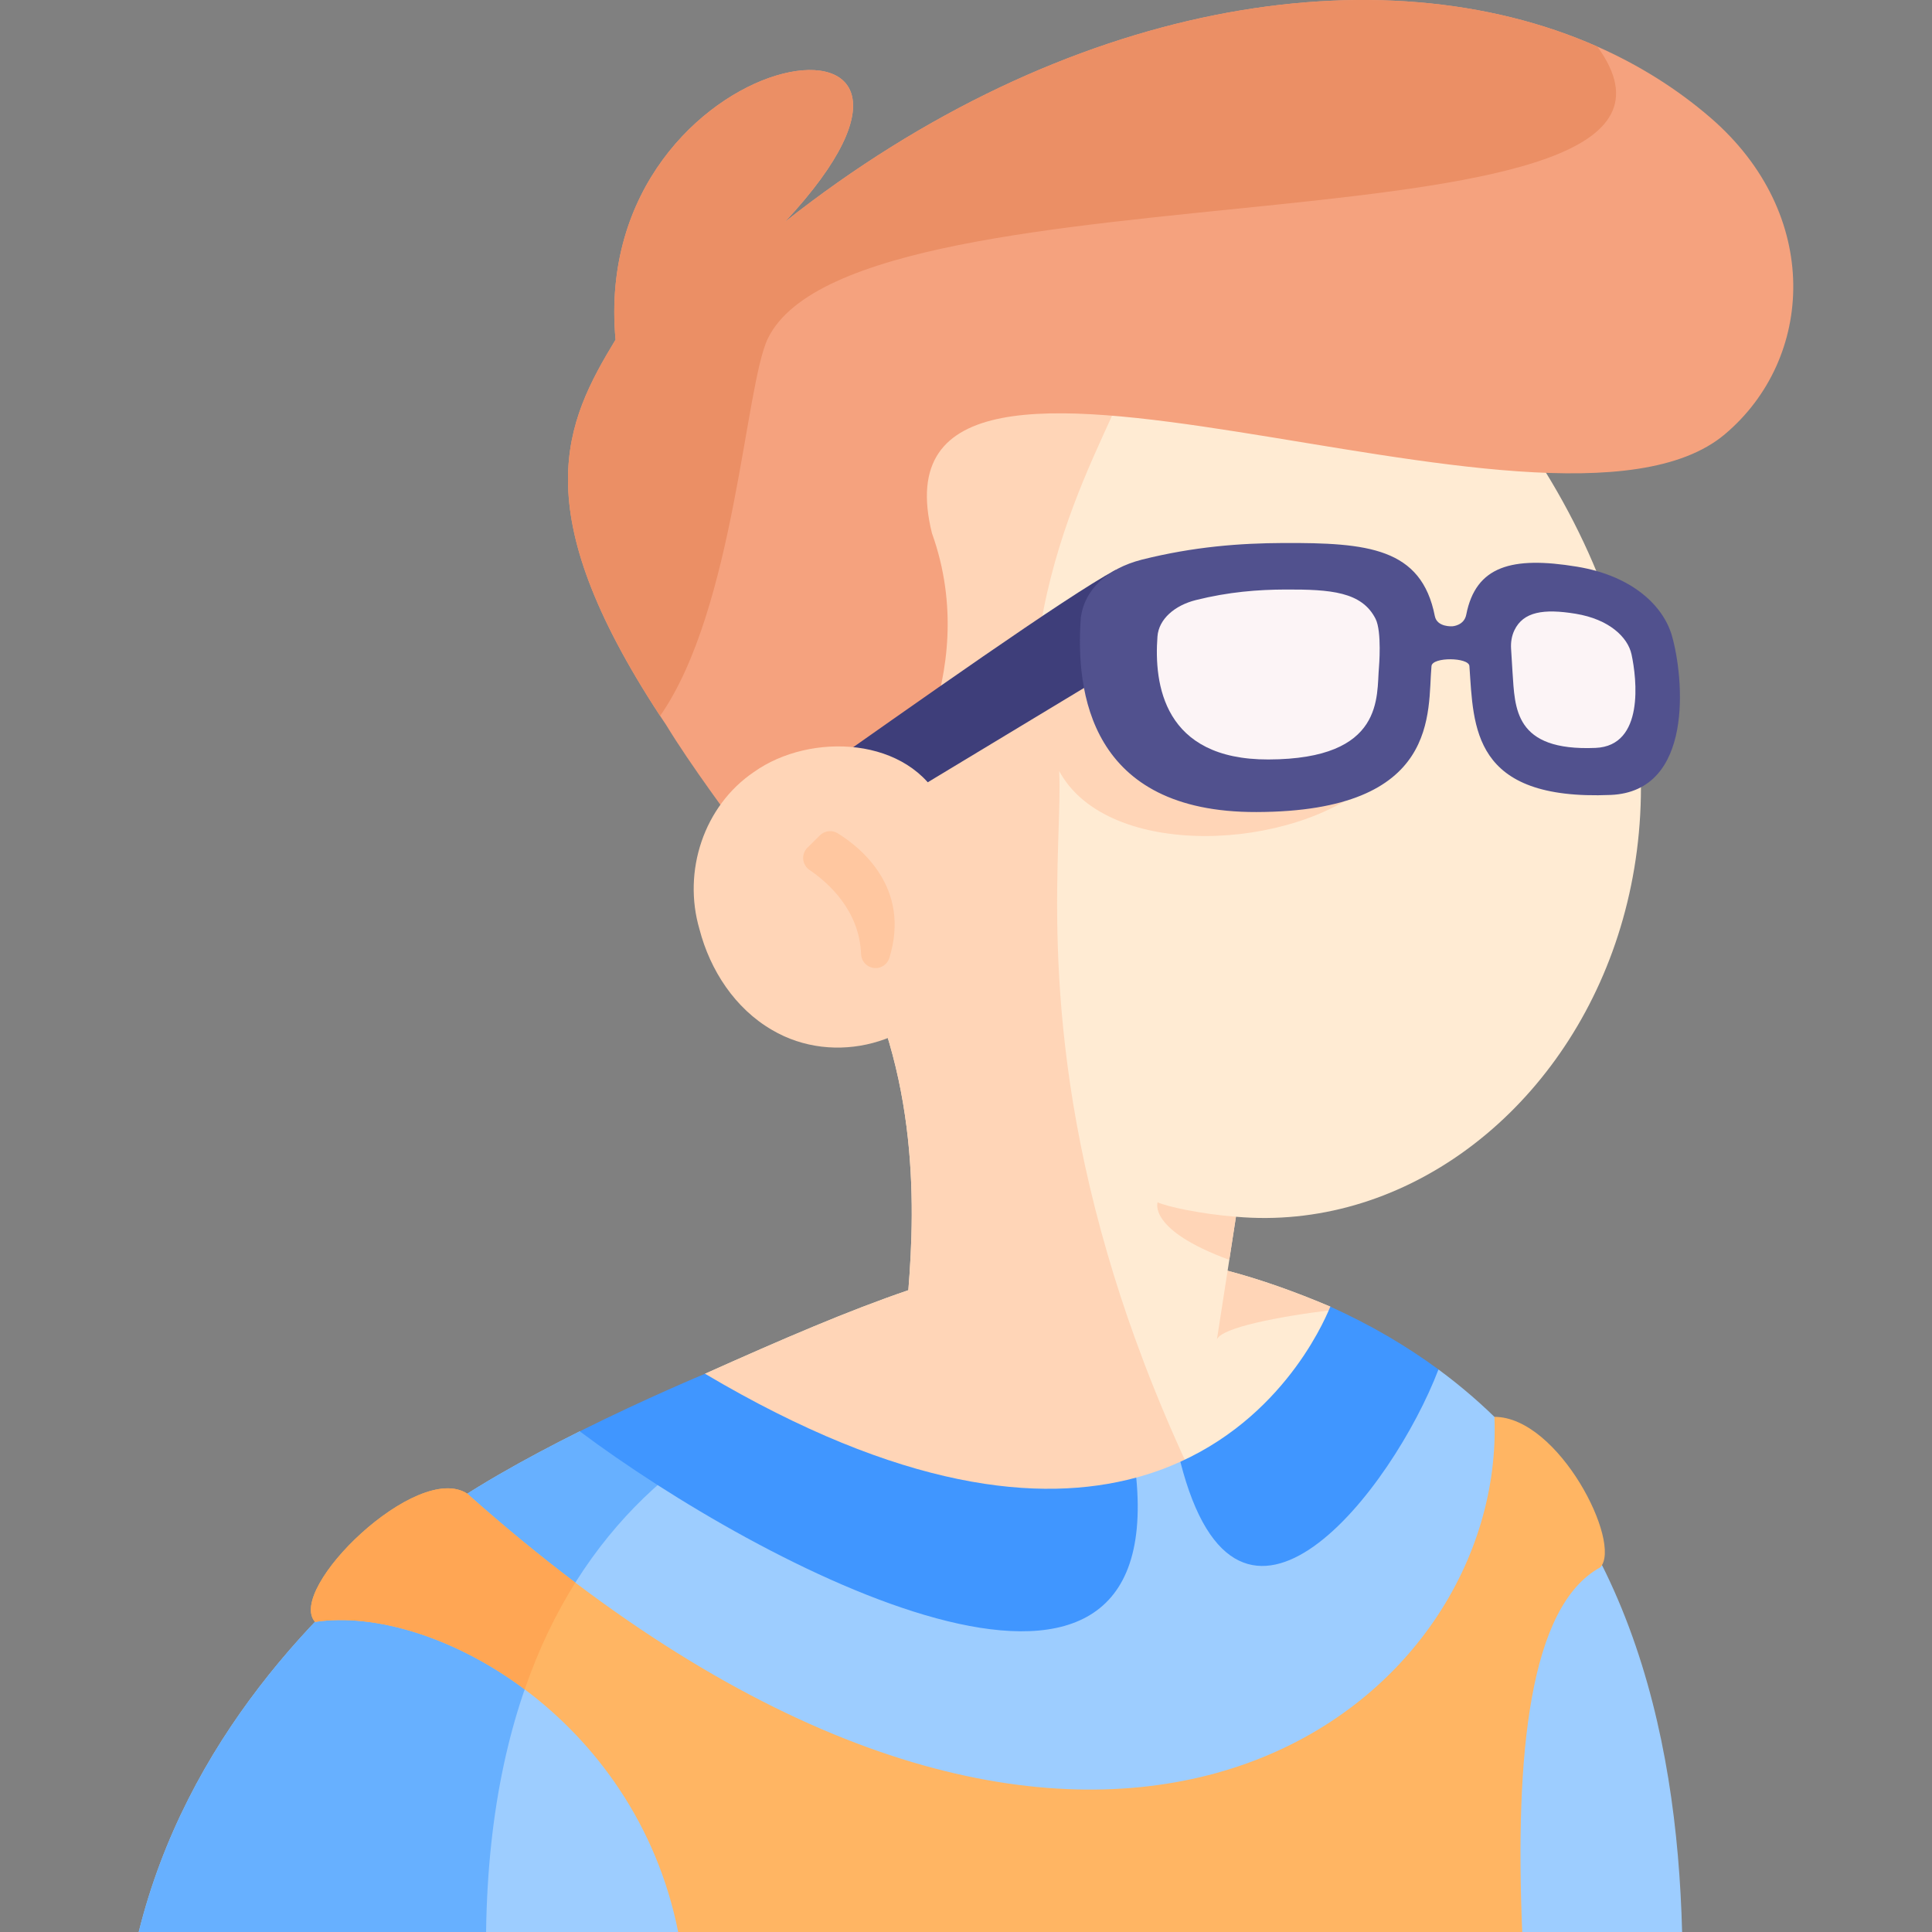 <svg id="Layer_1" enable-background="new 0 0 460.397 460.397" height="512" viewBox="0 0 460.397 460.397" width="512" xmlns="http://www.w3.org/2000/svg"><rect x="0" y="0" width="460.397" height="460.397" fill="#808080" stroke="none"/><g><path d="m318.398 313.387c-.2-.41-.5-.82-.82-1.23-.19-.26-.39-.52-.56-.78-8.69-3.69-16.77-6.52-24.48-8.56-10.01-2.65-19.39-3.96-28.64-4.08-15.4-.19-30.44 2.93-47.44 8.72-14.3 4.87-29.99 11.64-48.45 19.91 31.4 45.54 78.32 64.74 108.89 51.26 5.24-2.31 10.57-5.83 15.61-10.1 18.161-15.45 32.591-40.8 25.89-55.14z" fill="#ffebd3"/><path d="m294.589 289.957c-.04-.01-.06-.01-.06-.01l-1.59 10.28-.4 2.59-2.54 16.35h-74.59c.27-3.23.68-7.18 1.05-11.71 1.7-21.07 2.45-54.55-15.97-85.26-38.58-82.79-10.3-125.25 31.01-144.18 47.42-21.73 112-12.45 112.32 2.42 95.98 103.95 28.27 216.29-49.23 209.52z" fill="#ffebd3"/><g fill="#ffd5b7"><path d="m270.559 319.167c5.55 15.35 12.72 31.82 21.95 49.36-5.04 4.27-10.37 7.79-15.61 10.1-30.57 13.48-77.49-5.72-108.89-51.26 18.46-8.27 34.15-15.04 48.45-19.91 1.7-21.07 2.45-54.55-15.97-85.26-38.58-82.79-10.3-125.25 31.01-144.18l35.67 3.68c10.55 3.91-15.49 30.14-20.37 75.92 30.91 8.16 77.39 28.92 80.12 28.62-18.36 16.56-63 18.92-74.52-2.52.9 16.87-5.59 56.37 11.5 115.02 1.9 6.57 4.11 13.38 6.66 20.43z"/><path d="m294.529 289.947-1.59 10.28c-19.55-7.18-17.07-13.71-17.07-13.71 2.35 1.05 10.22 2.77 18.66 3.43z"/><path d="m317.019 311.377c.17.26.37.52.56.78-13.27 1.62-26.4 4.24-27.58 7.01l2.54-16.35c7.71 2.04 15.79 4.87 24.48 8.56z"/></g><path d="m411.029 103.487c-41.34 34.83-205.76-44.32-188.95 23.56 12.36 34.42-9.77 64.33-9.77 64.33s-26.52 8.61-31 13.78c-7.88-11.03-16.63-22.64-22.54-32.36-.49-.74-.98-1.47-1.46-2.2-32.42-49.45-22.58-69.93-10.62-89.65-6.54-71.71 95.06-86.75 40.38-28.09 66.69-52.7 141.75-64.7 193.59-41.75 9.88 4.37 18.92 10.02 26.89 16.89 26.75 23.05 24.849 57.49 3.48 75.49z" fill="#f5a27e"/><path d="m183.019 80.587c-5.5 11.17-7.92 64.5-25.71 90.01-32.42-49.45-22.58-69.93-10.62-89.65-6.54-71.71 95.06-86.75 40.38-28.09 66.69-52.7 141.75-64.7 193.59-41.75 37.719 52-175.86 25.3-197.64 69.48z" fill="#eb8f65"/><path d="m199.099 199.688 73.968-44.651s-6.259-19.903-7.294-19.187c-11.665 6.287-47.431 31.643-74.735 50.849z" fill="#3e3e7a"/><path d="m272.093 133.367c-8.399 2.155-13.664 7.24-14.532 13.772-1.306 17.837 2.195 46.462 41.825 46.37 44.104-.103 40.742-23.979 41.739-34.786.204-2.217 8.888-2.099 9.036-.005 1.025 14.513.539 32.123 33.683 30.715 19.912-.846 17.415-27.981 14.582-37.913-1.974-6.92-9.157-14.27-22.667-16.486-15.434-2.532-24.074-.192-26.351 11.439-.515 2.632-3.303 2.769-3.303 2.769s-3.652.281-4.185-2.434c-3.195-16.286-16.042-17.487-36.076-17.41-10.324.041-21.363.865-33.751 3.969z" fill="#51518e"/><path d="m327.797 147.465c-3.27-6.467-10.717-7.023-21.475-6.982-6.522.025-13.493.554-21.32 2.507-5.011 1.25-8.865 4.487-9.18 8.7-.844 11.266 1.386 29.35 26.421 29.292 27.86-.065 25.737-15.148 26.366-21.975 0 0 .728-8.496-.812-11.542z" fill="#fcf4f6"/><path d="m360.433 160.176c.603 8.529.317 18.878 19.794 18.05 11.702-.497 9.811-16.529 8.569-22.28-.893-4.133-5.381-8.386-13.32-9.688-7.653-1.255-12.463-.473-14.583 3.908-.662 1.368-.896 2.904-.803 4.421z" fill="#fcf4f6"/><path d="m227.315 233.856c-8.454 14.97-28.553 20.314-43.346 11.578-8.81-5.113-14.75-14.206-17.29-24.015-4.038-13.771 1.004-29.346 12.991-37.458 13.426-9.559 37.162-8.505 44.894 7.695z" fill="#ffd5b7"/><path d="m205.194 227.336c-.409-10.354-7.708-16.913-12.291-20.029-1.797-1.222-2.031-3.771-.487-5.3l2.973-2.945c1.134-1.124 2.884-1.324 4.243-.485 5.378 3.322 17.501 12.93 12.299 29.713-.165.532-.47 1.015-.865 1.407-2.147 2.127-5.753.658-5.872-2.361z" fill="#ffc7a0"/><path d="m400.849 460.397h-38.1l-106.75-23.6-94.39 23.6h-128.55c11.27-45.41 42.45-77.71 68.63-97.77 9.75-7.47 23.81-15.22 36.47-21.54 7.93 2.07 15.94 4.81 24.21 8.13 8.76 3.51 17.82 7.69 27.39 12.46 42.43 21.14 78.96 13.92 81.01-9.57 3.78-1.02 7.27-2.3 10.51-3.77 16.52 15.3 21 20.47 34.93 6.92 10.08-9.81 14.91-20.22 26.58-28.91 44.92 33.07 56.819 86.06 58.06 134.05z" fill="#9dcdff"/><path d="m162.368 349.217c-24.22 18.65-45.76 51.96-46.53 111.18h-82.78c11.27-45.41 42.45-77.71 68.63-97.77 9.75-7.47 23.81-15.22 36.47-21.54 7.931 2.07 15.941 4.81 24.21 8.13z" fill="#67b0ff"/><path d="m138.159 341.087c16.04-8 29.85-13.72 29.85-13.72 46.79 27.73 79.86 30.95 102.76 24.74 6.94 72.07-89.81 21.01-132.61-11.02z" fill="#4096ff"/><path d="m342.789 326.347c-10.87 28.46-47.64 76.46-61.51 21.99 26.15-11.86 35.29-36.04 35.74-36.96 9.609 4.34 18.16 9.37 25.77 14.97z" fill="#4096ff"/><path d="m381.358 373.497c-16.91 9.23-20.38 44.57-18.61 86.9h-201.14c-5.11-25.66-19.71-45.23-36.57-57.82-16.79-12.55-35.82-18.2-49.97-16.08-6.91-7.85 24.36-38.39 36.28-30.55 8.75 7.79 17.34 14.84 25.75 21.19 132.31 99.92 221.82 27.97 219.02-39.5 15.341 0 30.551 30.1 25.24 35.86z" fill="#ffb563"/><path d="m137.099 377.137c-4.63 7.38-8.73 15.81-12.06 25.44-16.79-12.55-35.82-18.2-49.97-16.08-6.91-7.85 24.36-38.39 36.28-30.55 8.75 7.79 17.34 14.84 25.75 21.19z" fill="#ffa654"/></g></svg>